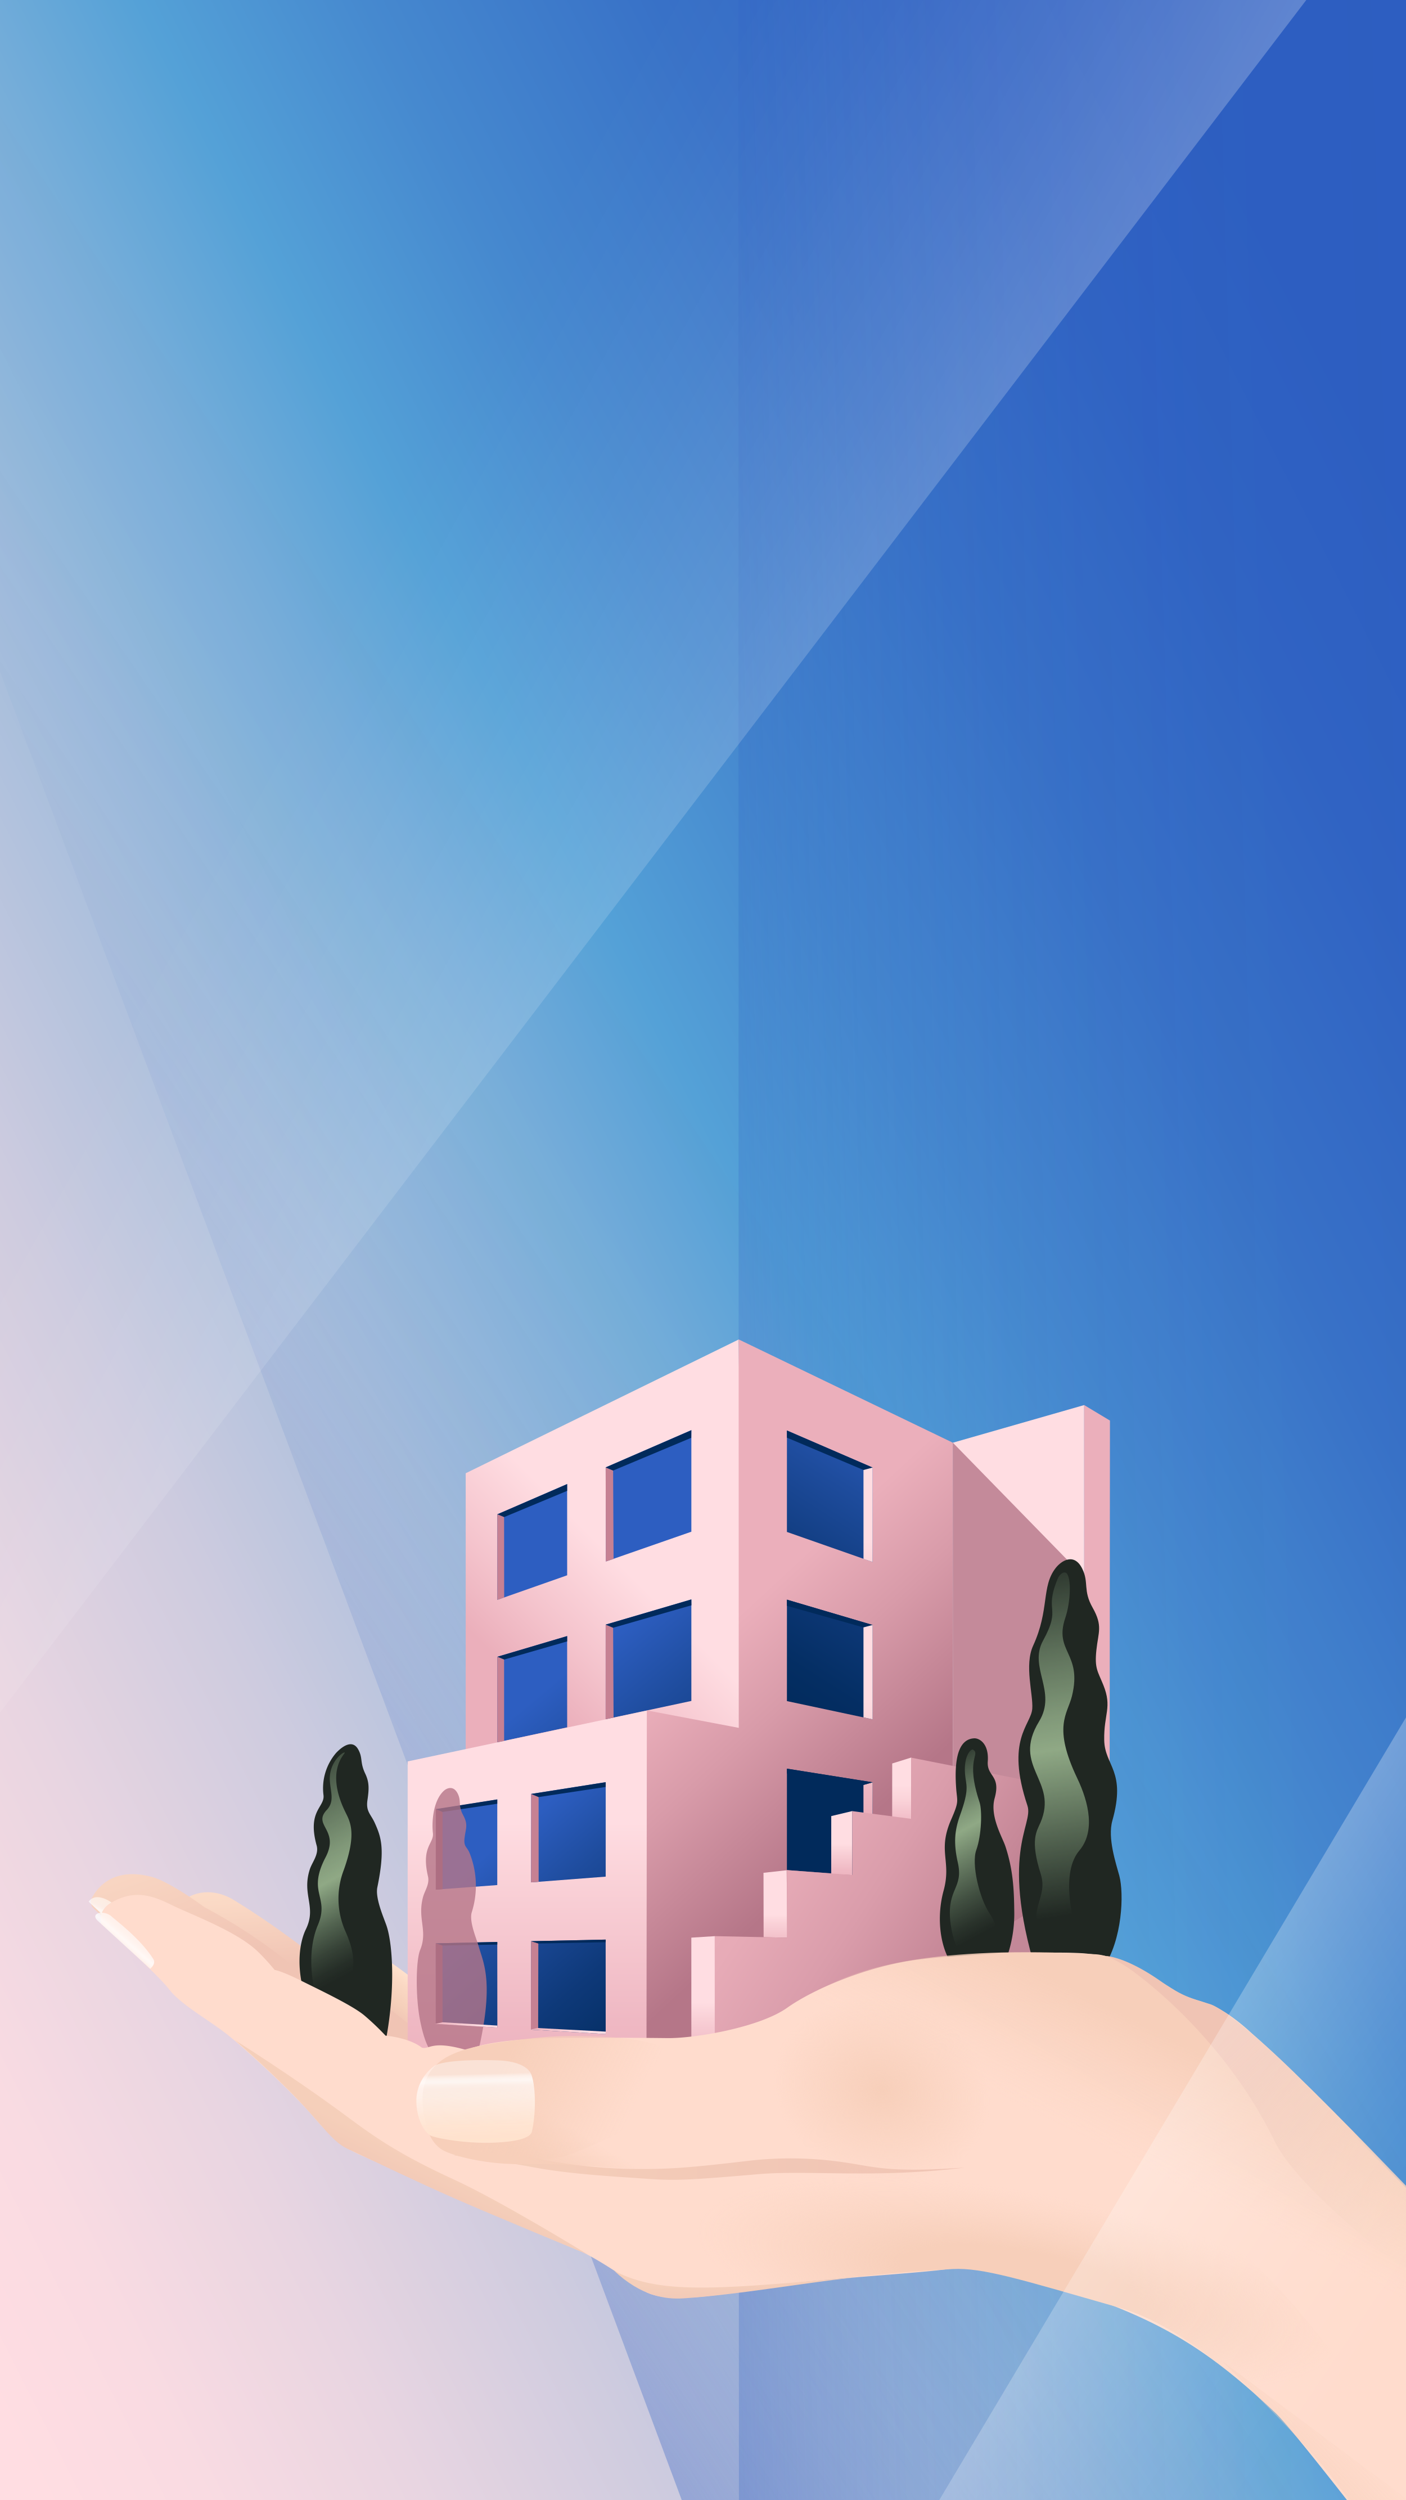 <svg xmlns="http://www.w3.org/2000/svg" xmlns:xlink="http://www.w3.org/1999/xlink" width="414" height="736" viewBox="0 0 414 736"><rect x="0" y="0" width="414" height="736" fill="#808080" stroke="none"/><defs><style>.cls-1{fill:none;}.cls-2{isolation:isolate;}.cls-3{clip-path:url(#clip-path);}.cls-4{fill:url(#linear-gradient);}.cls-19,.cls-5,.cls-6{mix-blend-mode:multiply;}.cls-34,.cls-5,.cls-52,.cls-6{opacity:0.5;}.cls-5{fill:url(#linear-gradient-2);}.cls-6{fill:url(#linear-gradient-3);}.cls-7{fill:url(#linear-gradient-4);}.cls-8{fill:url(#linear-gradient-5);}.cls-9{fill:url(#linear-gradient-6);}.cls-10{fill:url(#linear-gradient-7);}.cls-11{fill:#202722;}.cls-12{fill:url(#linear-gradient-8);}.cls-13{fill:url(#linear-gradient-9);}.cls-14{fill:url(#linear-gradient-10);}.cls-15{fill:url(#linear-gradient-11);}.cls-16{fill:url(#linear-gradient-12);}.cls-17{fill:url(#linear-gradient-13);}.cls-18{fill:#ebafbb;}.cls-19{fill:#b57688;opacity:0.8;}.cls-20{fill:url(#linear-gradient-14);}.cls-21{fill:url(#linear-gradient-15);}.cls-22{fill:url(#linear-gradient-16);}.cls-23{fill:#c68193;}.cls-24{fill:#012a5b;}.cls-25{fill:#8e5167;}.cls-26{fill:url(#linear-gradient-17);}.cls-27{fill:url(#linear-gradient-18);}.cls-28{fill:url(#linear-gradient-19);}.cls-29{fill:url(#linear-gradient-20);}.cls-30{fill:url(#linear-gradient-21);}.cls-31{fill:url(#linear-gradient-22);}.cls-32{fill:url(#linear-gradient-23);}.cls-33{fill:url(#linear-gradient-24);}.cls-34{fill:url(#linear-gradient-25);}.cls-35{fill:url(#linear-gradient-26);}.cls-36{fill:url(#linear-gradient-27);}.cls-37{fill:url(#linear-gradient-28);}.cls-38{fill:url(#linear-gradient-29);}.cls-39{fill:url(#linear-gradient-30);}.cls-40{fill:url(#linear-gradient-31);}.cls-41{fill:url(#linear-gradient-32);}.cls-42{fill:url(#linear-gradient-33);}.cls-43{fill:url(#linear-gradient-34);}.cls-44{fill:url(#radial-gradient);}.cls-45{fill:url(#linear-gradient-35);}.cls-46{fill:url(#radial-gradient-2);}.cls-47{fill:url(#linear-gradient-36);}.cls-48{fill:url(#linear-gradient-37);}.cls-49{fill:url(#linear-gradient-38);}.cls-50{fill:url(#linear-gradient-39);}.cls-51{fill:url(#linear-gradient-40);}.cls-52{fill:url(#linear-gradient-41);}</style><clipPath id="clip-path"><rect class="cls-1" width="414" height="736"/></clipPath><linearGradient id="linear-gradient" x1="-155.273" y1="504.401" x2="443.234" y2="201.558" gradientUnits="userSpaceOnUse"><stop offset="0.067" stop-color="#ffdde2"/><stop offset="0.132" stop-color="#f9dbe2"/><stop offset="0.217" stop-color="#e8d5e1"/><stop offset="0.315" stop-color="#cdcbdf"/><stop offset="0.421" stop-color="#a6bedc"/><stop offset="0.533" stop-color="#75add9"/><stop offset="0.601" stop-color="#54a1d7"/><stop offset="0.689" stop-color="#4689cf"/><stop offset="0.804" stop-color="#3871c7"/><stop offset="0.911" stop-color="#3063c3"/><stop offset="1" stop-color="#2d5ec1"/></linearGradient><linearGradient id="linear-gradient-2" x1="102.806" y1="527.592" x2="432.079" y2="316.205" gradientTransform="translate(-136.63 -32.399) rotate(-1.734)" gradientUnits="userSpaceOnUse"><stop offset="0.028" stop-color="#2d5ec1"/><stop offset="0.042" stop-color="#2d5ec1" stop-opacity="0.938"/><stop offset="0.097" stop-color="#2d5ec1" stop-opacity="0.719"/><stop offset="0.158" stop-color="#2d5ec1" stop-opacity="0.525"/><stop offset="0.222" stop-color="#2d5ec1" stop-opacity="0.362"/><stop offset="0.292" stop-color="#2d5ec1" stop-opacity="0.229"/><stop offset="0.369" stop-color="#2d5ec1" stop-opacity="0.127"/><stop offset="0.457" stop-color="#2d5ec1" stop-opacity="0.055"/><stop offset="0.565" stop-color="#2d5ec1" stop-opacity="0.013"/><stop offset="0.757" stop-color="#2d5ec1" stop-opacity="0"/></linearGradient><linearGradient id="linear-gradient-3" x1="3840.613" y1="5221.508" x2="3524.165" y2="5445.684" gradientTransform="matrix(-0.833, -0.554, 0.554, -0.833, 450.113, 6858.69)" xlink:href="#linear-gradient-2"/><linearGradient id="linear-gradient-4" x1="184.409" y1="619.061" x2="194.619" y2="605.529" gradientTransform="matrix(1, -0.016, 0.016, 1, -78.169, -20.908)" gradientUnits="userSpaceOnUse"><stop offset="0.025" stop-color="#f0c4b4"/><stop offset="0.28" stop-color="#f5cfba"/><stop offset="0.6" stop-color="#fad8c3"/><stop offset="0.822" stop-color="#ffe2cd"/></linearGradient><linearGradient id="linear-gradient-5" x1="94.026" y1="599.197" x2="88.092" y2="519.257" gradientUnits="userSpaceOnUse"><stop offset="0.268" stop-color="#f0c4b4"/><stop offset="0.511" stop-color="#fad9c5"/><stop offset="0.684" stop-color="#ffe2cd"/></linearGradient><linearGradient id="linear-gradient-6" x1="76.822" y1="601.435" x2="33.596" y2="479.238" gradientUnits="userSpaceOnUse"><stop offset="0.203" stop-color="#f0c4b4"/><stop offset="0.517" stop-color="#fad9c5"/><stop offset="0.74" stop-color="#ffe2cd"/></linearGradient><linearGradient id="linear-gradient-7" x1="145.295" y1="511.556" x2="194.96" y2="461.891" gradientUnits="userSpaceOnUse"><stop offset="0.246" stop-color="#ebafbb"/><stop offset="0.509" stop-color="#f4c3cc"/><stop offset="0.889" stop-color="#ffdde2"/></linearGradient><linearGradient id="linear-gradient-8" x1="77.166" y1="515.203" x2="124.039" y2="602.452" gradientUnits="userSpaceOnUse"><stop offset="0" stop-color="#a4c99e" stop-opacity="0"/><stop offset="0.029" stop-color="#a5c99e" stop-opacity="0.061"/><stop offset="0.228" stop-color="#a8c99e" stop-opacity="0.456"/><stop offset="0.369" stop-color="#aac99e" stop-opacity="0.704"/><stop offset="0.438" stop-color="#abc99e" stop-opacity="0.8"/><stop offset="0.477" stop-color="#aac99e" stop-opacity="0.649"/><stop offset="0.555" stop-color="#a7c99e" stop-opacity="0.372"/><stop offset="0.622" stop-color="#a5c99e" stop-opacity="0.17"/><stop offset="0.675" stop-color="#a4c99e" stop-opacity="0.046"/><stop offset="0.707" stop-color="#a4c99e" stop-opacity="0"/></linearGradient><linearGradient id="linear-gradient-9" x1="26.859" y1="565.026" x2="33.888" y2="551.413" gradientUnits="userSpaceOnUse"><stop offset="0.151" stop-color="#fff" stop-opacity="0.4"/><stop offset="0.156" stop-color="#fff" stop-opacity="0.447"/><stop offset="0.172" stop-color="#fff" stop-opacity="0.574"/><stop offset="0.188" stop-color="#fff" stop-opacity="0.673"/><stop offset="0.205" stop-color="#fff" stop-opacity="0.744"/><stop offset="0.222" stop-color="#fff" stop-opacity="0.786"/><stop offset="0.242" stop-color="#fff" stop-opacity="0.8"/><stop offset="0.261" stop-color="#fff" stop-opacity="0.726"/><stop offset="0.285" stop-color="#fff" stop-opacity="0.656"/><stop offset="0.311" stop-color="#fff" stop-opacity="0.614"/><stop offset="0.341" stop-color="#fff" stop-opacity="0.6"/><stop offset="0.377" stop-color="#fffcf9" stop-opacity="0.647"/><stop offset="0.49" stop-color="#fff2e9" stop-opacity="0.774"/><stop offset="0.607" stop-color="#ffebdd" stop-opacity="0.873"/><stop offset="0.728" stop-color="#ffe6d4" stop-opacity="0.944"/><stop offset="0.855" stop-color="#ffe3cf" stop-opacity="0.986"/><stop offset="1" stop-color="#ffe2cd"/></linearGradient><linearGradient id="linear-gradient-10" x1="144.353" y1="430.21" x2="244.784" y2="550.518" gradientUnits="userSpaceOnUse"><stop offset="0.394" stop-color="#2d5ec1"/><stop offset="0.555" stop-color="#1e4c9d"/><stop offset="0.745" stop-color="#0e3979"/><stop offset="0.901" stop-color="#042e63"/><stop offset="1" stop-color="#012a5b"/></linearGradient><linearGradient id="linear-gradient-11" x1="155.272" y1="647.894" x2="155.272" y2="536.626" gradientUnits="userSpaceOnUse"><stop offset="0.246" stop-color="#ebafbb"/><stop offset="0.476" stop-color="#efb8c3"/><stop offset="0.856" stop-color="#fad2d8"/><stop offset="1" stop-color="#ffdde2"/></linearGradient><linearGradient id="linear-gradient-12" x1="191.445" y1="470.566" x2="334.781" y2="625.405" gradientUnits="userSpaceOnUse"><stop offset="0.1" stop-color="#ebafbb"/><stop offset="0.233" stop-color="#d89ba9"/><stop offset="0.434" stop-color="#b57688"/></linearGradient><linearGradient id="linear-gradient-13" x1="299.883" y1="648.633" x2="299.883" y2="560.355" xlink:href="#linear-gradient-11"/><linearGradient id="linear-gradient-14" x1="313.288" y1="378.545" x2="231.688" y2="506.699" xlink:href="#linear-gradient-10"/><linearGradient id="linear-gradient-15" x1="255.6" y1="576.971" x2="255.6" y2="506.63" gradientUnits="userSpaceOnUse"><stop offset="0.613" stop-color="#ebafbb"/><stop offset="0.719" stop-color="#efb8c3"/><stop offset="0.893" stop-color="#fad2d8"/><stop offset="0.959" stop-color="#ffdde2"/></linearGradient><linearGradient id="linear-gradient-16" x1="107.427" y1="507.142" x2="194.955" y2="608.271" xlink:href="#linear-gradient-10"/><linearGradient id="linear-gradient-17" x1="255.6" y1="502.85" x2="255.6" y2="432.75" gradientUnits="userSpaceOnUse"><stop offset="0" stop-color="#ebafbb"/><stop offset="0.214" stop-color="#efb8c3"/><stop offset="0.567" stop-color="#fad2d8"/><stop offset="0.701" stop-color="#ffdde2"/></linearGradient><linearGradient id="linear-gradient-18" x1="255.605" y1="549.143" x2="255.605" y2="479.098" xlink:href="#linear-gradient-17"/><linearGradient id="linear-gradient-19" x1="818.411" y1="513.371" x2="818.411" y2="563.394" gradientTransform="matrix(-1, 0, 0, 1, 1083.918, 0)" gradientUnits="userSpaceOnUse"><stop offset="0.24" stop-color="#ffdde2"/><stop offset="0.322" stop-color="#fbd4da"/><stop offset="0.459" stop-color="#f0bac5"/><stop offset="0.511" stop-color="#ebafbb"/></linearGradient><linearGradient id="linear-gradient-20" x1="247.859" y1="560.197" x2="247.859" y2="527.39" gradientUnits="userSpaceOnUse"><stop offset="0.185" stop-color="#ebafbb"/><stop offset="0.29" stop-color="#efb8c3"/><stop offset="0.464" stop-color="#fad2d8"/><stop offset="0.53" stop-color="#ffdde2"/></linearGradient><linearGradient id="linear-gradient-21" x1="228.333" y1="576.665" x2="228.333" y2="551.931" gradientUnits="userSpaceOnUse"><stop offset="0" stop-color="#ebafbb"/><stop offset="0.162" stop-color="#efb8c3"/><stop offset="0.429" stop-color="#fad2d8"/><stop offset="0.53" stop-color="#ffdde2"/></linearGradient><linearGradient id="linear-gradient-22" x1="206.943" y1="610.183" x2="207.073" y2="571.26" xlink:href="#linear-gradient-21"/><linearGradient id="linear-gradient-23" x1="198.193" y1="531.863" x2="310.195" y2="605.334" gradientUnits="userSpaceOnUse"><stop offset="0.091" stop-color="#ebafbb"/><stop offset="0.272" stop-color="#e7abb7"/><stop offset="0.47" stop-color="#da9dab"/><stop offset="0.675" stop-color="#c68898"/><stop offset="0.804" stop-color="#b57688"/></linearGradient><linearGradient id="linear-gradient-24" x1="137.109" y1="597.116" x2="137.109" y2="597.116" gradientTransform="translate(723.924 421.062) rotate(86.232)" gradientUnits="userSpaceOnUse"><stop offset="0.095" stop-color="#929e70"/><stop offset="0.14" stop-color="#929e70" stop-opacity="0.877"/><stop offset="0.288" stop-color="#929e70" stop-opacity="0.503"/><stop offset="0.413" stop-color="#929e70" stop-opacity="0.23"/><stop offset="0.511" stop-color="#929e70" stop-opacity="0.062"/><stop offset="0.569" stop-color="#929e70" stop-opacity="0"/></linearGradient><linearGradient id="linear-gradient-25" x1="11317.458" y1="4798.995" x2="10959.89" y2="4851.345" gradientTransform="matrix(0.935, 0.353, 0.353, -0.935, -12010.637, 808.191)" gradientUnits="userSpaceOnUse"><stop offset="0" stop-color="#fff" stop-opacity="0.7"/><stop offset="0.148" stop-color="#fff" stop-opacity="0.468"/><stop offset="0.295" stop-color="#fff" stop-opacity="0.267"/><stop offset="0.423" stop-color="#fff" stop-opacity="0.121"/><stop offset="0.525" stop-color="#fff" stop-opacity="0.033"/><stop offset="0.59" stop-color="#fff" stop-opacity="0"/></linearGradient><linearGradient id="linear-gradient-26" x1="301.081" y1="456.88" x2="321.263" y2="590.016" gradientUnits="userSpaceOnUse"><stop offset="0" stop-color="#a4c99e" stop-opacity="0"/><stop offset="0.029" stop-color="#a5c99e" stop-opacity="0.061"/><stop offset="0.228" stop-color="#a8c99e" stop-opacity="0.456"/><stop offset="0.369" stop-color="#aac99e" stop-opacity="0.704"/><stop offset="0.438" stop-color="#abc99e" stop-opacity="0.8"/><stop offset="0.604" stop-color="#a8c99e" stop-opacity="0.426"/><stop offset="0.8" stop-color="#a4c99e" stop-opacity="0"/></linearGradient><linearGradient id="linear-gradient-27" x1="432.965" y1="596.229" x2="365.143" y2="704.96" gradientTransform="matrix(1, -0.016, 0.016, 1, -78.169, -20.908)" gradientUnits="userSpaceOnUse"><stop offset="0" stop-color="#f5cfba"/><stop offset="0.082" stop-color="#f9d4c1"/><stop offset="0.267" stop-color="#fddaca"/><stop offset="0.528" stop-color="#ffdccd"/></linearGradient><linearGradient id="linear-gradient-28" x1="273.812" y1="639.55" x2="140.166" y2="637.196" gradientUnits="userSpaceOnUse"><stop offset="0.025" stop-color="#f0c4b4"/><stop offset="1" stop-color="#f5cfba"/></linearGradient><linearGradient id="linear-gradient-29" x1="219.542" y1="668.246" x2="241.763" y2="632.23" gradientTransform="matrix(1, -0.016, 0.016, 1, -78.169, -20.908)" gradientUnits="userSpaceOnUse"><stop offset="0.218" stop-color="#f7cfba"/><stop offset="0.37" stop-color="#f7cfba" stop-opacity="0.541"/><stop offset="0.554" stop-color="#f7cfba" stop-opacity="0"/></linearGradient><linearGradient id="linear-gradient-30" x1="204.89" y1="627.732" x2="282.579" y2="668.433" gradientTransform="matrix(1, -0.016, 0.016, 1, -78.169, -20.908)" gradientUnits="userSpaceOnUse"><stop offset="0.135" stop-color="#f7cfba"/><stop offset="0.594" stop-color="#f7cfba" stop-opacity="0"/></linearGradient><linearGradient id="linear-gradient-31" x1="387.475" y1="693.195" x2="445.921" y2="581.781" gradientTransform="matrix(1, -0.016, 0.016, 1, -78.169, -20.908)" gradientUnits="userSpaceOnUse"><stop offset="0.256" stop-color="#f7cfba" stop-opacity="0"/><stop offset="0.282" stop-color="#f7cfba" stop-opacity="0.038"/><stop offset="0.325" stop-color="#f7cfba" stop-opacity="0.141"/><stop offset="0.381" stop-color="#f7cfba" stop-opacity="0.309"/><stop offset="0.446" stop-color="#f7cfba" stop-opacity="0.542"/><stop offset="0.518" stop-color="#f7cfba" stop-opacity="0.835"/><stop offset="0.556" stop-color="#f7cfba"/></linearGradient><linearGradient id="linear-gradient-32" x1="207.889" y1="630.89" x2="208.125" y2="656.417" gradientTransform="matrix(1, -0.016, 0.016, 1, -78.169, -20.908)" xlink:href="#linear-gradient-9"/><linearGradient id="linear-gradient-33" x1="180.64" y1="671.945" x2="202.883" y2="628.863" gradientTransform="matrix(1, -0.016, 0.016, 1, -78.169, -20.908)" gradientUnits="userSpaceOnUse"><stop offset="0.025" stop-color="#f0c4b4"/><stop offset="0.327" stop-color="#f5cfba"/></linearGradient><linearGradient id="linear-gradient-34" x1="2939.364" y1="2283.14" x2="2953.597" y2="2255.572" gradientTransform="translate(-3465.27 143.556) rotate(-29.524)" xlink:href="#linear-gradient-33"/><radialGradient id="radial-gradient" cx="367.091" cy="699.415" r="119.029" gradientTransform="matrix(0.985, 0.174, -0.049, 0.28, -26.919, 412.82)" gradientUnits="userSpaceOnUse"><stop offset="0.297" stop-color="#f7cfba"/><stop offset="0.299" stop-color="#f7cfba" stop-opacity="0.995"/><stop offset="0.447" stop-color="#f7cfba" stop-opacity="0.647"/><stop offset="0.577" stop-color="#f7cfba" stop-opacity="0.37"/><stop offset="0.685" stop-color="#f7cfba" stop-opacity="0.169"/><stop offset="0.766" stop-color="#f7cfba" stop-opacity="0.046"/><stop offset="0.812" stop-color="#f7cfba" stop-opacity="0"/></radialGradient><linearGradient id="linear-gradient-35" x1="488.011" y1="831.136" x2="532.856" y2="787.216" gradientTransform="matrix(1, -0.016, 0.016, 1, -78.169, -20.908)" gradientUnits="userSpaceOnUse"><stop offset="0.156" stop-color="#f7cfba"/><stop offset="0.401" stop-color="#f7cfba" stop-opacity="0.541"/><stop offset="0.698" stop-color="#f7cfba" stop-opacity="0"/></linearGradient><radialGradient id="radial-gradient-2" cx="328.002" cy="641.382" r="60.558" gradientTransform="matrix(-0.946, -0.325, 0.269, -0.784, 397.328, 1224.72)" gradientUnits="userSpaceOnUse"><stop offset="0" stop-color="#f7cfba"/><stop offset="0.243" stop-color="#f7cfba" stop-opacity="0.541"/><stop offset="0.536" stop-color="#f7cfba" stop-opacity="0"/></radialGradient><linearGradient id="linear-gradient-36" x1="343.184" y1="580.129" x2="440.128" y2="684.708" gradientUnits="userSpaceOnUse"><stop offset="0.173" stop-color="#f0c4b4"/><stop offset="0.238" stop-color="#f1c5b5" stop-opacity="0.956"/><stop offset="0.351" stop-color="#f2c9b8" stop-opacity="0.837"/><stop offset="0.498" stop-color="#f5cfbd" stop-opacity="0.644"/><stop offset="0.675" stop-color="#f9d7c4" stop-opacity="0.377"/><stop offset="0.874" stop-color="#fee1cc" stop-opacity="0.041"/><stop offset="0.897" stop-color="#ffe2cd" stop-opacity="0"/></linearGradient><linearGradient id="linear-gradient-37" x1="103.749" y1="595.619" x2="108.569" y2="590.256" gradientTransform="matrix(1, -0.016, 0.016, 1, -78.169, -20.908)" gradientUnits="userSpaceOnUse"><stop offset="0.117" stop-color="#fff" stop-opacity="0.4"/><stop offset="0.131" stop-color="#fff" stop-opacity="0.447"/><stop offset="0.174" stop-color="#fff" stop-opacity="0.574"/><stop offset="0.219" stop-color="#fff" stop-opacity="0.673"/><stop offset="0.266" stop-color="#fff" stop-opacity="0.744"/><stop offset="0.315" stop-color="#fff" stop-opacity="0.786"/><stop offset="0.371" stop-color="#fff" stop-opacity="0.8"/><stop offset="0.446" stop-color="#fff" stop-opacity="0.726"/><stop offset="0.546" stop-color="#fff" stop-opacity="0.656"/><stop offset="0.652" stop-color="#fff" stop-opacity="0.614"/><stop offset="0.773" stop-color="#fff" stop-opacity="0.6"/><stop offset="0.785" stop-color="#fffcf9" stop-opacity="0.647"/><stop offset="0.824" stop-color="#fff2e9" stop-opacity="0.774"/><stop offset="0.864" stop-color="#ffebdd" stop-opacity="0.873"/><stop offset="0.906" stop-color="#ffe6d4" stop-opacity="0.944"/><stop offset="0.95" stop-color="#ffe3cf" stop-opacity="0.986"/><stop offset="1" stop-color="#ffe2cd"/></linearGradient><linearGradient id="linear-gradient-38" x1="119.671" y1="596.438" x2="141.397" y2="596.014" xlink:href="#linear-gradient-11"/><linearGradient id="linear-gradient-39" x1="145.906" y1="598.316" x2="172.231" y2="597.802" xlink:href="#linear-gradient-11"/><linearGradient id="linear-gradient-40" x1="267.619" y1="513.456" x2="299.866" y2="573.481" gradientUnits="userSpaceOnUse"><stop offset="0.088" stop-color="#a4c99e" stop-opacity="0"/><stop offset="0.112" stop-color="#a5c99e" stop-opacity="0.061"/><stop offset="0.27" stop-color="#a8c99e" stop-opacity="0.456"/><stop offset="0.383" stop-color="#aac99e" stop-opacity="0.704"/><stop offset="0.438" stop-color="#abc99e" stop-opacity="0.8"/><stop offset="0.557" stop-color="#a9c99e" stop-opacity="0.541"/><stop offset="0.703" stop-color="#a6c99e" stop-opacity="0.25"/><stop offset="0.812" stop-color="#a5c99e" stop-opacity="0.069"/><stop offset="0.87" stop-color="#a4c99e" stop-opacity="0"/></linearGradient><linearGradient id="linear-gradient-41" x1="408.77" y1="484.139" x2="574.904" y2="596.021" gradientUnits="userSpaceOnUse"><stop offset="0" stop-color="#fff" stop-opacity="0.7"/><stop offset="0.079" stop-color="#fff" stop-opacity="0.56"/><stop offset="0.205" stop-color="#fff" stop-opacity="0.362"/><stop offset="0.324" stop-color="#fff" stop-opacity="0.205"/><stop offset="0.433" stop-color="#fff" stop-opacity="0.093"/><stop offset="0.526" stop-color="#fff" stop-opacity="0.024"/><stop offset="0.595" stop-color="#fff" stop-opacity="0"/></linearGradient></defs><g class="cls-2"><g id="Layer_4" data-name="Layer 4"><g class="cls-3"><rect class="cls-4" x="-201.875" y="-3.667" width="621.88" height="748.627"/><polygon class="cls-5" points="421.156 -11.762 419.161 740.003 201.679 738.451 -78.985 -14.09 421.156 -11.762"/><polygon class="cls-6" points="605.271 -10.432 606.943 764.601 217.581 762.651 217.395 -12.336 605.271 -10.432"/><path class="cls-7" d="M90.556,574.345s6.794-4.752,14.202-2.26,17.52,10.927,23.584,15.742,8.395,6.62,8.395,6.62l15.011,7.589s-9.477,2.53-16.546,2.029-8.757-.474-8.757-.474-13.821-12.406-19.1-16.159S90.556,574.345,90.556,574.345Z"/><path class="cls-8" d="M55.533,558.44s5.811-3.777,13.563,1.012a255.544,255.544,0,0,1,22.975,16.059c9.014,6.918,16.411,11.175,22.005,15.384s15.745,12.72,15.745,12.72-3.418,2.28-16.012-2.968c-1.424-.593-18.047-15.063-26.571-20.146s-12.334-8.169-20.405-13.72S55.533,558.44,55.533,558.44Z"/><path class="cls-9" d="M30.884,564.935l-3.348-3.215a2.513,2.513,0,0,1-.504-2.965c1.641-3.159,6.345-9.194,17.546-6.28,5.55,1.444,15.647,8.961,15.647,8.961a157.423,157.423,0,0,1,25.599,16.938c11.669,9.792,25.336,19.705,25.336,19.705a146.337,146.337,0,0,1-28.368-12.519c-13.637-8.072-19.688-18.088-29.422-22.077s-11.885-2.9-18.456-1.03C30.883,563.6,30.884,564.935,30.884,564.935Z"/><polygon class="cls-10" points="137.126 515.807 137.126 433.681 217.48 394.321 219.331 523.563 137.126 515.807"/><path class="cls-11" d="M98.95,516.026A15.996,15.996,0,0,0,95.245,528.362c.5,3.666-4.882,4.533-2.005,14.908.72,2.595-1.337,4.913-2.005,6.974-2.461,7.595,2.092,11.028-1.177,17.697-1.735,3.539-3.618,12.031,1.177,23.626,9.734,23.539,8.322,15.154,14.21,13.077,2.861-1.009,3.222,18.652,7.497-.741,3.662-16.608,2.79-31.167.922-36.874-.747-2.283-3.44-8.136-2.753-11.467,2.354-11.421,1.085-14.877-.785-19.005-1.157-2.554-2.621-3.294-2.133-6.629s.563-5.271-.641-7.802c-1.643-3.451-.644-4.576-2.083-7.156C103.817,512.007,100.913,513.938,98.95,516.026Z"/><path class="cls-12" d="M101.5,515.895c-.523-.25-4.838,2.942-4.359,8.565.287,3.366,1.349,5.898-.937,8.347-4.272,4.577,3.901,5.797-.349,13.949-5.524,10.596,1.308,11.508-2.267,19.964-4.332,10.249-.566,25.222,3.532,29.494,3.061,3.191,10.766,6.25,10.766,6.25-12.205-20.749,1.221-17.61-6.277-34.174a23.611,23.611,0,0,1-.357-17.892c4.029-11.304,1.65-14.426.239-17.396C95.65,520.71,101.932,516.102,101.5,515.895Z"/><path class="cls-13" d="M32.884,560.064a6.312,6.312,0,0,0-2.991,3.297l-3.796-3.566S27.823,556.651,32.884,560.064Z"/><path class="cls-14" d="M203.573,420.989v29.9l-25.163,8.76-.069-27.69Zm-57.134,24.78.004,25.175,20.559-7.223-.007-26.857Zm31.901,32.468-.003,27.857,25.236-5.388v-29.884Zm-31.901,9.465L146.444,512.878l20.559-4.401-.007-26.857Z"/><polygon class="cls-15" points="120.04 518.508 120.04 610.649 158.918 618.234 190.483 617.652 190.504 503.544 120.04 518.508"/><polygon class="cls-16" points="217.494 394.28 280.565 424.691 280.565 622.227 190.352 611.533 190.472 503.495 217.527 508.631 217.494 394.28"/><polygon class="cls-17" points="280.589 424.684 280.506 610.209 319.26 610.194 319.236 413.61 280.589 424.684"/><path class="cls-18" d="M319.236,413.61l7.591,4.564-.159,187.935-7.335,2.766S319.236,414.462,319.236,413.61Z"/><polygon class="cls-19" points="280.567 424.684 319.277 464.322 319.041 601.312 280.562 600.177 280.567 424.684"/><path class="cls-20" d="M256.942,459.8l-25.231-8.84.005-29.859L256.94,432.007Zm0,18.546-25.225-7.452-.005,29.859,25.245,5.374Zm.012,46.313-25.241-4.014-.006,29.858,25.379,1.861Z"/><polygon class="cls-21" points="256.946 552.558 254.245 552.281 254.247 525.432 256.954 524.659 256.946 552.558"/><path class="cls-22" d="M178.349,524.622l-.003,27.804-21.96,1.688.027-26.036Zm-49.997,8.024-.024,23.606,18.093-1.345.003-25.208Zm28.061,38.795-.027,26.036,21.963,1.29-.011-27.804Zm-28.097.611.012,23.7,18.119,1.09-.023-25.181Z"/><polygon class="cls-23" points="180.667 458.92 178.388 459.651 178.341 431.96 180.532 432.869 180.667 458.92"/><polygon class="cls-24" points="180.54 432.886 203.532 423.251 203.562 421.01 178.341 431.96 180.54 432.886"/><polygon class="cls-24" points="148.427 446.597 166.996 438.865 166.998 436.867 146.439 445.771 148.427 446.597"/><polygon class="cls-23" points="148.455 470.234 146.444 470.945 146.441 445.764 148.431 446.59 148.455 470.234"/><polygon class="cls-23" points="180.667 505.593 178.337 506.094 178.341 478.238 180.532 479.147 180.667 505.593"/><polygon class="cls-24" points="180.54 479.164 203.59 472.557 203.562 470.827 178.341 478.238 180.54 479.164"/><polygon class="cls-24" points="148.427 488.531 166.996 483.181 166.998 481.606 146.439 487.705 148.427 488.531"/><polygon class="cls-23" points="148.437 512.49 146.444 512.878 146.441 487.697 148.431 488.524 148.437 512.49"/><polygon class="cls-23" points="158.605 553.949 156.385 554.114 156.406 528.071 158.597 528.981 158.605 553.949"/><polygon class="cls-24" points="158.597 529.005 178.347 526.026 178.349 524.622 156.399 528.082 158.597 529.005"/><polygon class="cls-25" points="130.311 556.123 128.328 556.271 128.32 532.544 130.307 533.378 130.311 556.123"/><polygon class="cls-24" points="130.292 533.381 146.421 530.971 146.423 529.698 128.298 532.541 130.292 533.381"/><polygon class="cls-23" points="158.461 597.265 156.32 597.43 156.409 571.441 158.516 572.039 158.461 597.265"/><polygon class="cls-24" points="158.508 572.105 178.338 571.734 178.338 570.964 156.357 571.426 158.508 572.105"/><polygon class="cls-25" points="130.308 595.866 128.327 595.752 128.307 572.052 130.293 572.693 130.308 595.866"/><polygon class="cls-24" points="130.316 572.693 146.426 572.425 146.427 571.661 128.322 572.058 130.316 572.693"/><path class="cls-19" d="M130.582,527.261c-3.058,2.954-3.488,9.047-3.111,12.337.36,3.145-3.519,3.888-1.445,12.786.519,2.226-.964,4.214-1.445,5.982-1.774,6.514,1.484,9.942-.873,15.662-1.25,3.035-1.41,13.893.045,21.028,2.703,13.251,6.826,11.748,11.07,9.966,2.062-.865,3.639,9.441,6.235-2.164,4.446-19.877,1.18-25.202-.166-30.097-.538-1.958-2.811-7.088-1.985-9.835a25.858,25.858,0,0,0-.566-17.272c-.834-2.191-1.889-1.853-1.537-4.713s1.109-3.773-.462-6.691c-1.486-2.76-.464-3.925-1.502-6.138C133.649,525.571,131.668,526.211,130.582,527.261Z"/><polygon class="cls-26" points="256.942 459.8 254.261 458.887 254.255 432.372 256.944 431.998 256.942 459.8"/><polygon class="cls-24" points="231.711 423.202 254.253 432.721 256.946 432.001 231.716 421.101 231.711 423.202"/><polygon class="cls-24" points="231.711 472.718 254.253 479.06 256.954 478.348 231.716 470.894 231.711 472.718"/><polygon class="cls-27" points="256.956 506.127 254.253 505.543 254.253 479.06 256.942 478.346 256.956 506.127"/><polygon class="cls-24" points="231.71 522.072 254.253 525.44 256.954 524.659 231.715 520.645 231.71 522.072"/><polygon class="cls-28" points="268.296 536.863 268.312 517.369 262.715 519.113 262.7 536.533 268.296 536.863"/><polygon class="cls-29" points="250.95 551.98 250.966 533.121 244.766 534.601 244.752 551.651 250.95 551.98"/><polygon class="cls-30" points="231.631 550.549 224.815 551.297 224.849 570.247 231.85 570.4 231.631 550.549"/><polygon class="cls-31" points="210.474 569.946 203.565 570.384 203.571 599.851 210.491 599.13 210.474 569.946"/><polygon class="cls-32" points="307.021 525.049 268.294 517.402 268.294 535.415 250.947 533.137 250.947 551.964 231.705 550.502 231.706 570.4 210.447 569.938 210.472 618.121 307.013 560.584 307.021 525.049"/><path class="cls-11" d="M310.841,461.582c-4.272,5.471-1.744,12.205-6.626,22.841-2.658,5.79.045,14.312-.262,18.569-.348,4.833-7.968,8.984-1.429,28.512,1.984,5.927-8.887,13.712,3.696,52.521,1.399,4.314,14.64,1.164,18.656-4.751,5.623-8.282,6.116-21.848,4.708-27.113-.965-3.605-3.509-11.029-2.049-16.215,4.157-14.76-2.251-16.043-2.397-23.713s2.409-9.621-.261-16.22c-1.652-4.083-2.608-4.851-2.048-10.233s1.956-7.124-1.112-12.546c-2.903-5.129-1.016-7.352-3.053-11.469C316.325,457.037,312.589,459.344,310.841,461.582Z"/><rect class="cls-33" x="136.276" y="597.116" width="1.666" transform="translate(-467.727 694.687) rotate(-86.232)"/><polygon class="cls-34" points="-36.42 -5.281 -36.42 530.28 -20.458 530.945 385.242 -0.788 -36.42 -5.281"/><path class="cls-11" d="M286.866,511.711c-3.457.157-6.146,3.465-5.318,14.733.295,4.011.943,3.652-1.482,9.197-4.097,9.372.187,12.126-2.223,20.923-2.615,9.546-.523,21.01,5.885,25.108,2.497,1.597,9.639,1.307,11.031-1.373a38.728,38.728,0,0,0,3.902-17.01c-.069-5.628-.11-12.282-2.641-19.846-.89-2.659-4.62-8.786-3.145-14.097,1.904-6.856-2.348-6.259-2.021-10.836C291.235,513.181,288.305,511.645,286.866,511.711Z"/><path class="cls-35" d="M314.066,463.13c-.703-.703-2.033.158-2.615,1.569-4.185,10.135,1.282,8.024-4.341,18.289-4.313,7.874,4.228,14.935-1.158,23.759-8.195,13.426,5.804,17.342.399,29.809-1.085,2.503-3.095,5.054.075,15.019,2.659,8.362-6.134,10.263,2.846,25.345,2.756,4.629,13.949,10.972,10.81,2.267-5.263-14.596-7.568-28.153-2.267-34.436,4.708-5.58,2.845-14.04-.61-21.272-7.312-15.307-2.886-18.853-1.569-24.192,3.138-12.728-5.362-12.946-1.962-23.015C315.292,471.479,315.461,464.525,314.066,463.13Z"/><path class="cls-36" d="M375.624,710.35C355.907,691.707,342.369,683.6,318.191,675.2c-10.518-3.654-29.73-8.62-39.264-7.235s-45.983,3.353-57.397,5.77c-18.894,4-28.545,2.844-31.661.736s-13.95-9.796-19.845-12.168-34.458-15.172-42.216-18.439-18.315-8.031-21.729-9.518-7.773-4.192-13.741-11.186-19.421-19.419-25.042-23.953S53.279,590.184,49.815,585.616s-19.919-19.218-19.919-19.218-1.857-4.225,4.395-7.121c5.521-2.558,10.043-1.593,15.974,1.364s19.855,7.929,26.043,14.227a64.499,64.499,0,0,1,4.55,5.014s2.054.305,7.546,3.05,15.372,7.382,18.906,10.377a75.924,75.924,0,0,1,6.223,5.934s6.79.508,10.691,3.529c2.321.58,2.776-2.174,12.508.529,1.757.488,4.345-3.466,33.777-3.456,12.863.004,17.991.027,26.055.116s27.02-3.125,35.208-8.922,24.359-12.524,39.367-14.289,42.02-2.413,49.005-1.653,11.353,1.344,17.969,6.251a52.324,52.324,0,0,0,16.7,8.668c4.378,1.238,7.677,3.146,12.54,7.427S546.857,777.902,546.857,777.902l-36.196,107.849S387.551,721.627,375.624,710.35Z"/><path class="cls-37" d="M284.148,638.064c-26.88,3.289-45.914.65-61.151,1.972-25.969,2.253-25.248,1.79-38.517.922s-21.066-1.745-28.487-3.168-22.479-3.341-22.479-3.341,16.323-.877,22.666.563a156.771,156.771,0,0,0,29.493,3.46c11.099.131,16.641-.265,34.794-2.404a108.388,108.388,0,0,1,26.205.199C257.676,637.683,260.291,639.749,284.148,638.064Z"/><path class="cls-38" d="M160.472,599.688c10.418-1.115,11.839,1.902,12.349,4.688.51,2.785,7.377,24.205,26.65,34.34,2.548,1.34-32.422-2.121-44.288-1.699-11.866.422-21.97-2.5-24.697-4.021-4.432-2.472-5.919-8.646-5.79-15.166.129-6.521,4.207-8.934,6.298-10.966C132.929,604.982,142.7,601.59,160.472,599.688Z"/><path class="cls-39" d="M167.327,634.389c-9.802,3.7-39.419-3.39-40.613-5.958-1.194-2.568-5.422-13.785,1.752-20.642,4.783-4.546,13.77-6.385,31.005-8.047,11.819-1.14,37.38-.413,38.896,5.93,1.516,6.343-2.802,11.862-4.315,14.356C192.652,622.335,184.048,628.077,167.327,634.389Z"/><path class="cls-40" d="M218.71,596.469c7.528-2.101,16.456-8.053,23.601-11.379,11.233-5.959,32.595-12.429,80.387-9.803,4.146.228,12.078,3.57,23.244,10.64,5.987,3.791,9.609,2.237,17.371,8.267,19.155,14.882,58.748,58.378,86.493,85.905,1.504,1.492-44.587,1.441-91.016-13.382-32.801-10.472-67.517-34.081-78.051-44.361C258.904,601.046,259.26,587.731,218.71,596.469Z"/><path class="cls-41" d="M128.13,607.99s2.851-1.936,18.232-1.488c6.732.196,9.398,2.423,10.065,4.117,1.265,3.216,1.502,10.842.21,16.816-.391,1.809-4.007,3.05-11.634,3.321s-16.399-1.235-18.209-2.104-4.398-5.199-4.181-10.905A12.752,12.752,0,0,1,128.13,607.99Z"/><path class="cls-42" d="M133.519,641.522c-14.284-6.554-21.991-11.506-30.351-17.742-16.69-12.449-34.002-23.214-34.002-23.214s7.124,6.049,15.958,14.85c9.162,9.129,12.326,14.866,17.227,17.142,9.627,4.47,19.879,9.47,31.365,14.527s39.296,16.537,39.296,16.537S147.803,648.075,133.519,641.522Z"/><path class="cls-43" d="M180.857,668.46c7.977,7.454,15.007,8.453,20.4,8.108,16.346-1.046,39.454-5.217,51.959-6.277C214.422,673.429,195.111,676.045,180.857,668.46Z"/><path class="cls-44" d="M439.664,792.558c-8.074-6.947-24.884-72.043-49.731-103.089-8.997-11.242-43.064-55.299-85.334-54.742C192.727,636.203,192.432,666.031,164.082,657.004c27.537,25.763,47.147,18.36,47.147,18.36s37.208-5.679,69.239-7.423c8.897-.484,20.237,3.113,49.194,11.392C377.66,693.056,439.664,792.558,439.664,792.558Z"/><path class="cls-45" d="M531.393,823,359.657,694.884c44.63,44.139,27.963,31.367,59.85,70.715,45.779,56.49,91.602,119.221,91.602,119.221Z"/><ellipse class="cls-46" cx="263.397" cy="612.265" rx="37.448" ry="37.14" transform="translate(-9.726 4.276) rotate(-0.913)"/><path class="cls-47" d="M375.355,630.363c-11.821-24.238-30.154-41.371-40.909-49.453a38.768,38.768,0,0,0-8.762-5.133s5.721.196,15.889,7.29c5.742,4.006,8.238,5.035,14.646,6.865,4.88,1.394,20.266,15.562,24.846,20.204,9.677,9.808,111.111,112.811,111.111,112.811S389.04,658.422,375.355,630.363Z"/><path class="cls-48" d="M33.032,564.301c.91.881,8.206,6.237,12.113,12.373.914,1.435-.936,2.905-.936,2.905s-14.546-13.293-15.661-14.373C26.605,562.982,30.859,562.139,33.032,564.301Z"/><polygon class="cls-49" points="146.446 596.845 128.107 595.773 130.318 595.301 146.446 596.269 146.446 596.845"/><polygon class="cls-50" points="178.344 598.762 156.127 597.465 158.339 596.993 178.348 598.046 178.344 598.762"/><path class="cls-51" d="M286.517,515.024c-.478-.328-2.833,1.635-2.354,7.258.287,3.366,1.395,4.119-1.482,12.096-1.627,4.512-1.918,8.282-.654,13.883,1.727,7.651-3.145,7.5-2.223,17.153.654,6.844,4.272,14.821,7.933,15.431,4.361.727,9.243-9.175,3.705-17.48-3.124-4.684-5.45-14.667-3.967-18.787,1.569-4.359,1.744-11.682.959-14.036C284.132,517.631,288.806,516.593,286.517,515.024Z"/><polygon class="cls-52" points="795.265 346.385 650.199 775.638 252.226 776.752 497.641 365.34 795.265 346.385"/></g></g></g></svg>